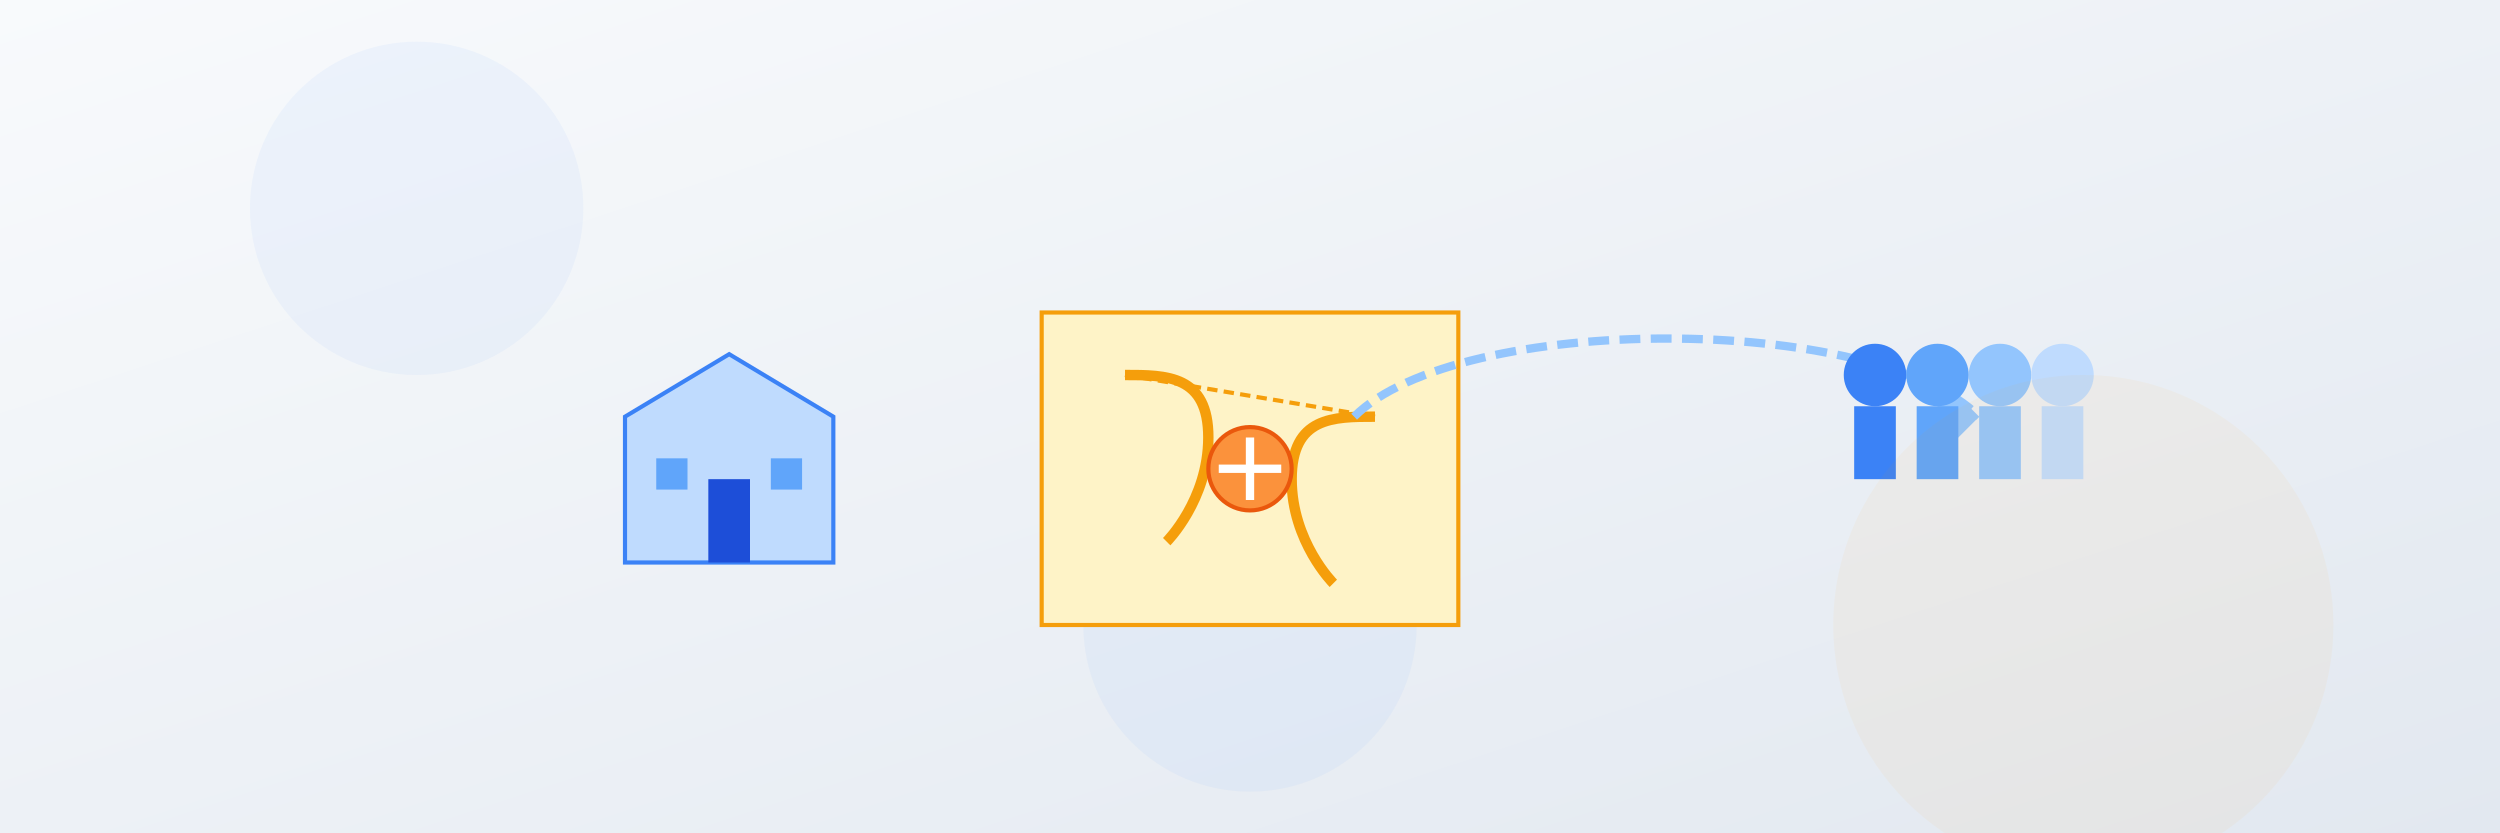<svg width="1200" height="400" viewBox="0 0 1200 400" xmlns="http://www.w3.org/2000/svg">
  <rect x="0" y="0" width="1200" height="400" fill="#333333" stroke="none"/>
  <defs>
    <linearGradient id="bg-gradient" x1="0%" y1="0%" x2="100%" y2="100%">
      <stop offset="0%" stop-color="#f8fafc" />
      <stop offset="100%" stop-color="#e2e8f0" />
    </linearGradient>
  </defs>
  
  <!-- Background -->
  <rect width="1200" height="400" fill="url(#bg-gradient)" />
  
  <!-- Local House -->
  <g transform="translate(300, 200)">
    <path d="M0,0 L50,-30 L100,0 L100,70 L0,70 Z" fill="#bfdbfe" stroke="#3b82f6" stroke-width="2" />
    <rect x="40" y="30" width="20" height="40" fill="#1d4ed8" />
    <rect x="15" y="20" width="15" height="15" fill="#60a5fa" />
    <rect x="70" y="20" width="15" height="15" fill="#60a5fa" />
    <circle cx="300" cy="100" r="80" fill="#3b82f6" opacity="0.05" />
  </g>
  
  <!-- Map Icon with Pin -->
  <g transform="translate(500, 150)">
    <path d="M0,0 L200,0 L200,150 L0,150 Z" fill="#fef3c7" stroke="#f59e0b" stroke-width="2" />
    <path d="M40,30 C60,30 80,30 80,60 C80,90 60,110 60,110" stroke="#f59e0b" stroke-width="5" fill="none" />
    <path d="M160,50 C140,50 120,50 120,80 C120,110 140,130 140,130" stroke="#f59e0b" stroke-width="5" fill="none" />
    <path d="M40,30 L160,50" stroke="#f59e0b" stroke-width="2" stroke-dasharray="5,3" />
    <circle cx="100" cy="75" r="20" fill="#fb923c" stroke="#ea580c" stroke-width="2" />
    <path d="M100,60 L100,90 M85,75 L115,75" stroke="white" stroke-width="4" />
  </g>
  
  <!-- Migration Arrow -->
  <g transform="translate(800, 200)">
    <path d="M-150,0 C-100,-50 100,-50 150,0" stroke="#93c5fd" stroke-width="4" fill="none" stroke-dasharray="10,5" />
    <polygon points="150,0 130,-20 130,20" fill="#93c5fd" />
  </g>
  
  <!-- People Silhouettes -->
  <g transform="translate(900, 180)">
    <!-- Person 1 -->
    <g transform="translate(0, 0)">
      <circle cx="0" cy="0" r="15" fill="#3b82f6" />
      <path d="M-10,15 L10,15 L10,50 L-10,50 Z" fill="#3b82f6" />
    </g>
    
    <!-- Person 2 -->
    <g transform="translate(30, 0)">
      <circle cx="0" cy="0" r="15" fill="#60a5fa" />
      <path d="M-10,15 L10,15 L10,50 L-10,50 Z" fill="#60a5fa" />
    </g>
    
    <!-- Person 3 -->
    <g transform="translate(60, 0)">
      <circle cx="0" cy="0" r="15" fill="#93c5fd" />
      <path d="M-10,15 L10,15 L10,50 L-10,50 Z" fill="#93c5fd" />
    </g>
    
    <!-- Person 4 -->
    <g transform="translate(90, 0)">
      <circle cx="0" cy="0" r="15" fill="#bfdbfe" />
      <path d="M-10,15 L10,15 L10,50 L-10,50 Z" fill="#bfdbfe" />
    </g>
  </g>
  
  <!-- Decorative elements -->
  <circle cx="200" cy="100" r="80" fill="#3b82f6" opacity="0.05" />
  <circle cx="1000" cy="300" r="120" fill="#f59e0b" opacity="0.05" />
</svg>
